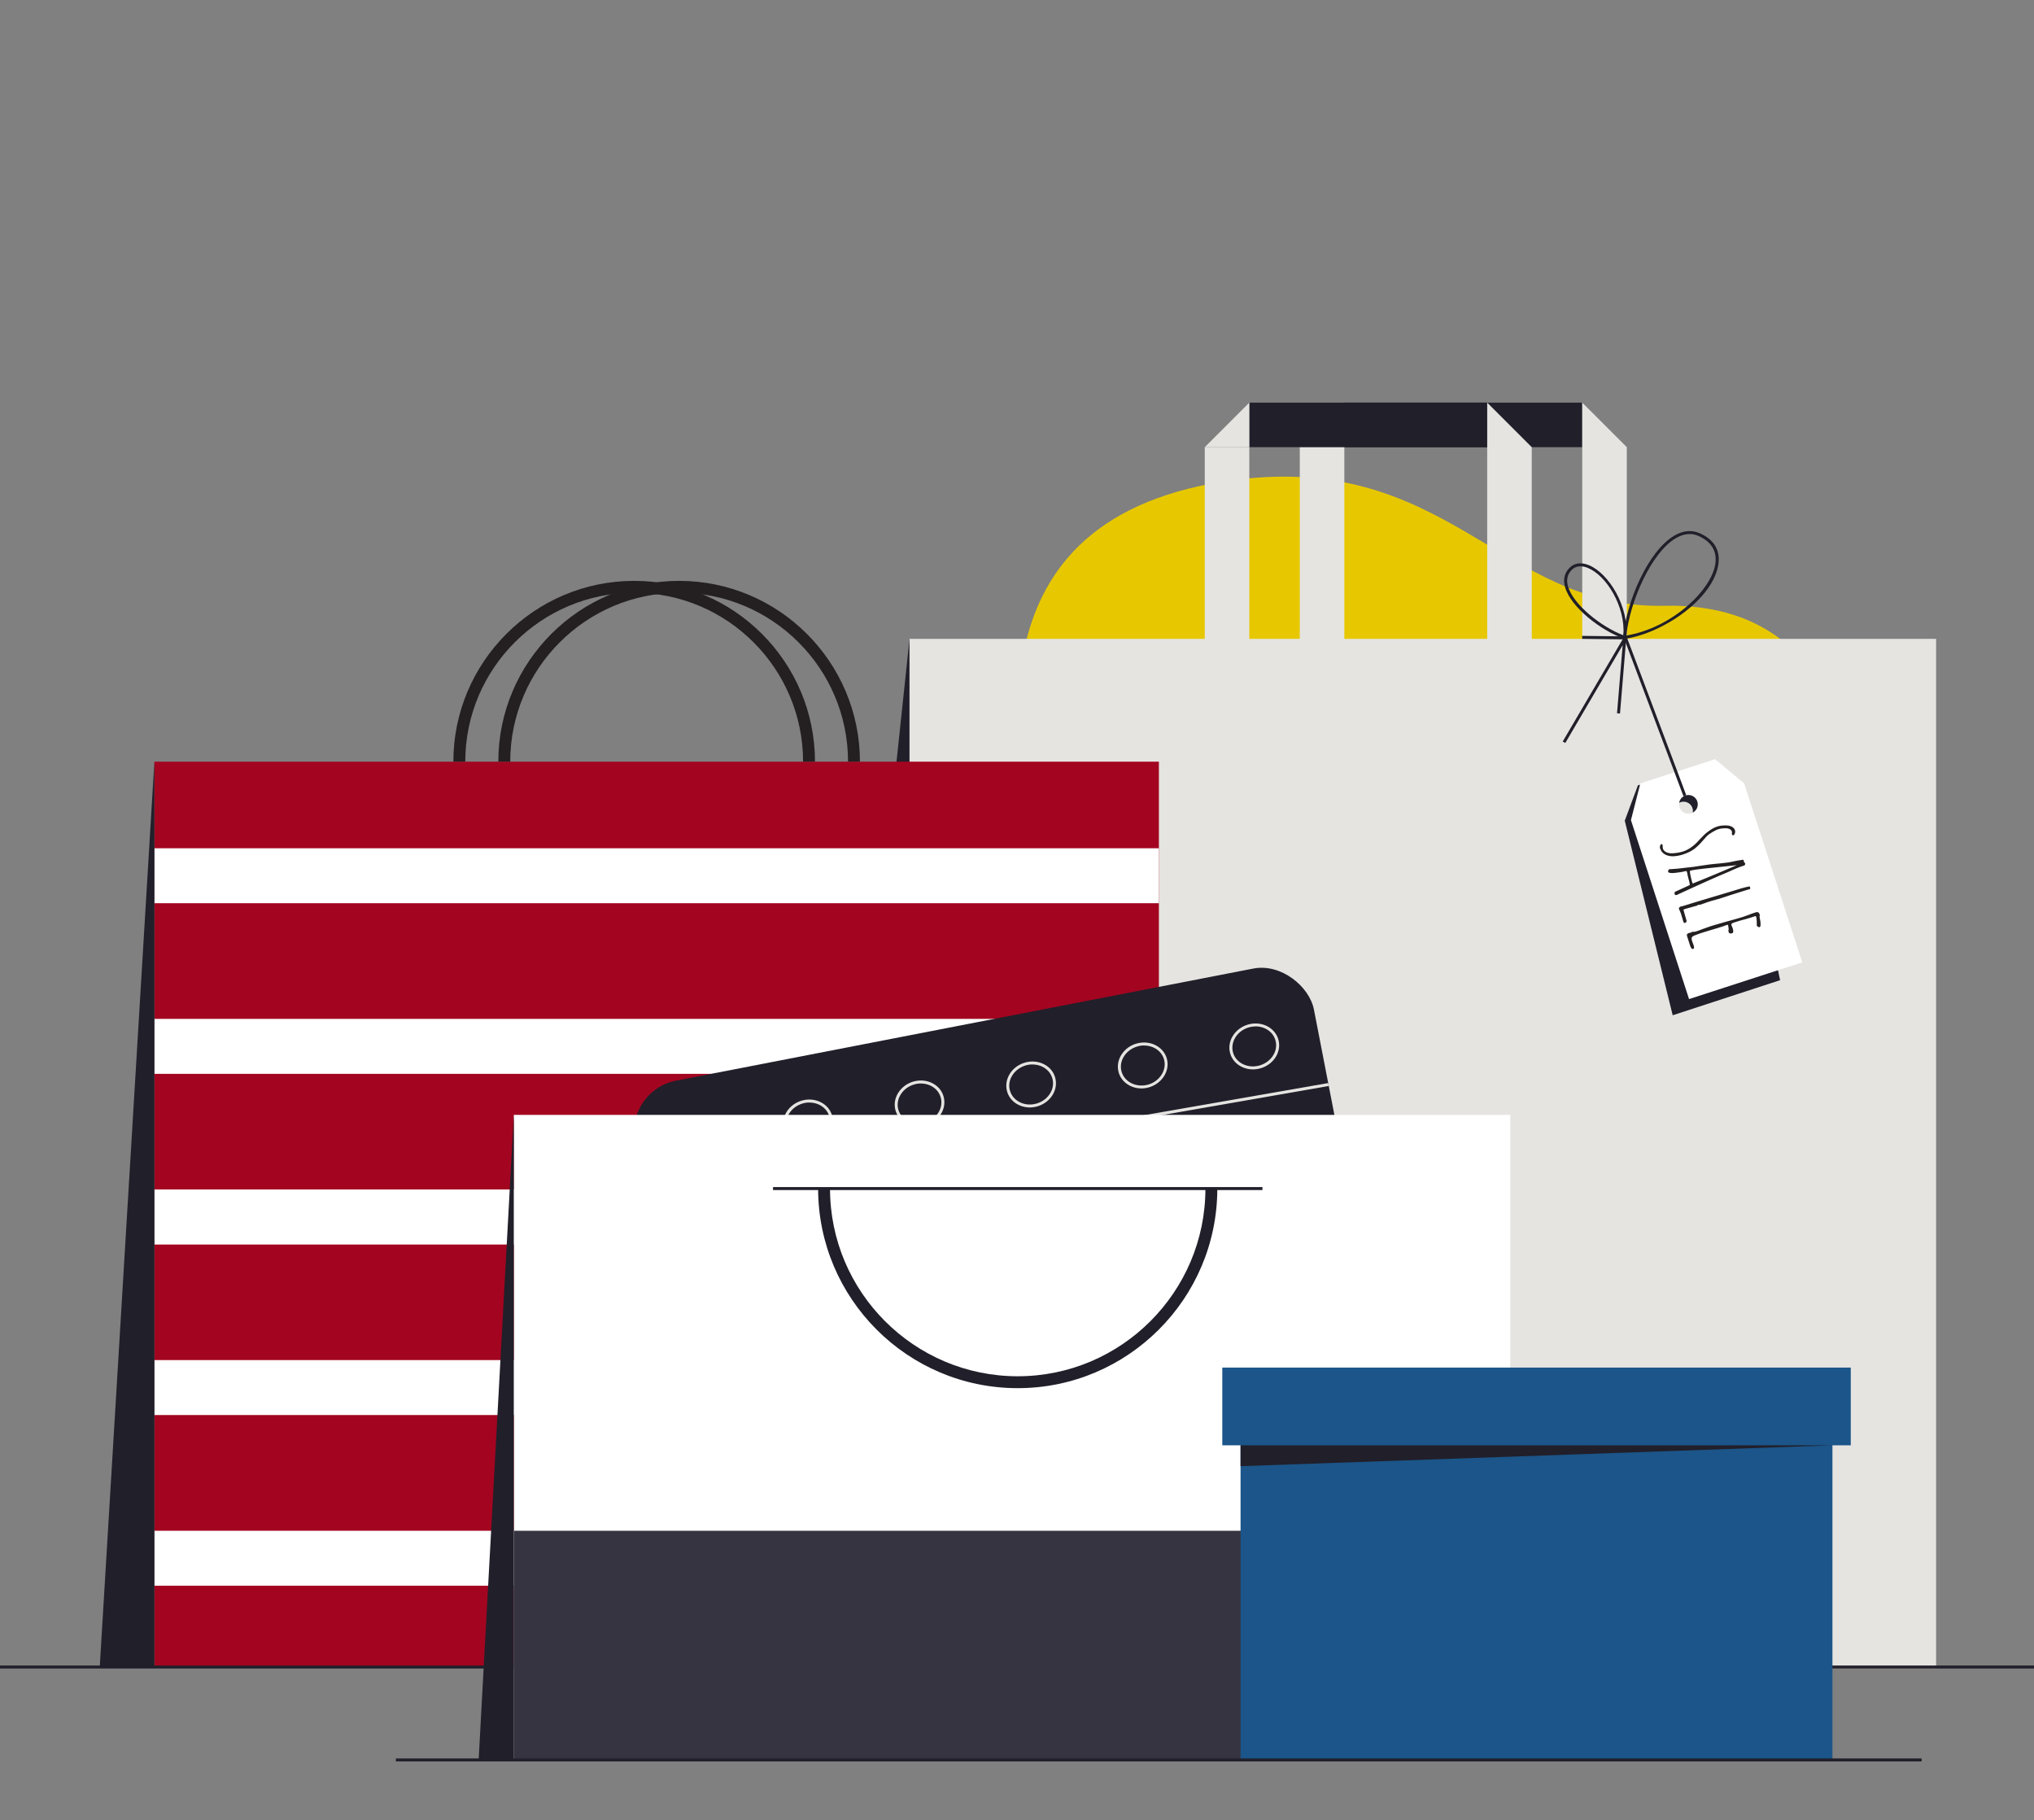 <svg id="_финальные_цвета" xmlns="http://www.w3.org/2000/svg" viewBox="0 0 342 306.04"><rect x="0" y="0" width="342" height="306.04" fill="#808080" stroke="none"/><defs><style>.cls-2{fill:#fff}.cls-3{fill:#e5e4e1}.cls-5{fill:#241f21}.cls-6{fill:#211f2a}.cls-7{fill:#1b5589}</style></defs><path class="cls-6" d="M152.93 107.42v173.09l-18.32-.21 18.32-172.88z"/><path d="M171.31 139.36c2.01-9.49-11.18-51.36 34.62-58.42 37.33-5.75 46.18 21.52 73.96 20.92 27.78-.61 30.35 24.88 30.35 24.88l-138.93 12.62z" fill="#e7c800"/><path class="cls-3" d="M152.93 107.42h172.61v173.09H152.93z"/><path class="cls-3" d="M218.55 75.19h7.49v32.51h-7.49z"/><path class="cls-6" transform="rotate(-90 246.045 71.445)" d="M242.3 51.44h7.49v40h-7.49z"/><path class="cls-3" d="M266.04 75.19h7.49v32.51h-7.49zm0-7.49v7.49h7.5l-7.5-7.49zm-39.99 0v7.49h-7.5l7.5-7.49zm-23.48 7.49h7.49v32.51h-7.49z"/><path class="cls-6" transform="rotate(-90 230.06 71.44)" d="M226.31 51.44h7.49v40h-7.49z"/><path class="cls-3" d="M250.06 75.19h7.49v32.51h-7.49zm0-7.49v7.49h7.49l-7.49-7.49zm-40 0v7.49h-7.49l7.49-7.49z"/><path class="cls-6" d="M288.32 129.3l-12.91 2.73-2.22 5.96 8.06 32.72 18.06-5.9-6.55-30.96-4.44-4.55zm-4.92 8.62c-.85.18-1.69-.36-1.87-1.22s.36-1.69 1.22-1.87 1.69.36 1.87 1.22-.36 1.69-1.22 1.87z"/><path class="cls-2" d="M293.26 131.71l-4.9-4.06-6.33 2.06-.48.15-5.74 1.87-1.58 6.17 9.77 30.09 19.04-6.18-9.78-30.1zm-8.89 5.04c-.82.27-1.71-.19-1.98-1.02-.23-.71.07-1.47.68-1.82.1-.07.21-.12.33-.16.04 0 .09-.03.13-.03.79-.19 1.6.25 1.86 1.04.27.83-.19 1.72-1.02 1.99z"/><path class="cls-6" d="M272.9 107.46l.03-.32c.53-6 4.19-14.48 8.58-17.07 1.48-.87 2.93-1.01 4.31-.4 2.98 1.32 3.34 3.53 3.12 5.14-.8 5.83-9.26 11.66-15.72 12.6l-.31.05zm11.19-17.66c-.76 0-1.54.23-2.33.7-4.07 2.39-7.68 10.52-8.31 16.36 7.58-1.25 14.36-7.59 14.98-12.12.28-2.07-.69-3.67-2.83-4.62-.49-.22-1-.33-1.52-.33z"/><path class="cls-6" d="M273.39 107.51l-.3-.11c-3.92-1.38-8.96-5.28-9.93-8.66-.33-1.15-.17-2.16.49-2.98.84-1.06 2.09-1.32 3.51-.73 3.35 1.38 6.81 6.99 6.25 12.17l-.03.31zm-7.64-12.29c-.59 0-1.2.21-1.7.85-.55.69-.69 1.54-.4 2.53.88 3.06 5.56 6.79 9.31 8.22.36-4.88-2.86-10.05-5.98-11.33-.36-.15-.79-.27-1.23-.27z"/><path class="cls-6" d="M263.19 124.93l-.43-.25 10.76-18.35-1.13 13.64-.5-.04.95-11.45-9.65 16.45z"/><path class="cls-5" d="M279.13 142.22c.04-.15.11-.24.22-.29l.17.05s.03.16.05.34c0 .15 0 .26.03.35.08.26.26.47.54.6.27.14.6.21.97.21.68-.03 1.29-.13 1.85-.3.83-.26 1.64-.79 2.43-1.6.45-.49.82-.87 1.09-1.14.27-.27.6-.54.98-.8.44-.31.89-.54 1.35-.68.43-.14.98-.19 1.63-.16.31.02.58.1.82.25.24.14.39.33.46.56.05.16.04.33-.02.51s-.15.3-.27.33c-.1.03-.17-.03-.22-.19-.02-.05-.02-.11 0-.2.01-.08.01-.16 0-.22a.722.722 0 00-.37-.42c-.19-.1-.41-.15-.66-.15-.49 0-.92.05-1.29.17-.23.07-.45.18-.67.31-.07.03-.12.07-.17.09-.04.03-.08.04-.1.05l-.33.22-.3.19-.28.25c-.07.06-.14.12-.19.19l-.15.18-.31.34c-.06.07-.2.23-.42.47-.22.24-.46.48-.72.7-.21.2-.42.36-.63.49-.2.13-.45.27-.75.41-.29.13-.61.25-.97.37-.58.18-1.14.27-1.7.28-.67-.03-1.19-.21-1.56-.54-.22-.18-.37-.43-.47-.73l-.06-.08c-.02-.14 0-.28.03-.43zm12.17-1.83s.02-.01.01-.02h-.02v.02zm-9.74 9.67c.03-.06.13-.13.3-.21.84-.38 1.37-.62 1.58-.72l.69-.32c-.02-.28-.09-.59-.19-.93l-.17-.66c-.05-.3-.1-.52-.14-.65-.02-.07-.07-.1-.13-.1-.04.01-.06.01-.06 0l-.37.08c-.22.06-.67.13-1.36.21-.34.04-.62.05-.83.02-.23-.03-.36-.09-.39-.17a.449.449 0 01.03-.27c.04-.1.1-.17.17-.19h.12c.92-.05 1.83-.14 2.71-.26l1.19-.13 1.44-.22 1.25-.18c.34-.04.9-.1 1.67-.17.87-.09 1.46-.16 1.77-.22.04 0 .27-.05.69-.14.47-.1.82-.16 1.05-.19.32-.06.52-.08.57-.06l.04.13s0 .08.02.13c.05.14.12.24.21.29.03.08.02.17-.01.25-.03.08-.09.14-.16.16-.58.18-1.22.43-1.94.75-.37.17-.68.31-.92.41-1.51.62-4.31 1.87-8.41 3.76l-.05.02a.31.31 0 01-.32-.06c-.06-.18-.07-.3-.04-.36zm3.03-1.49c1.69-.67 4.17-1.7 7.45-3.1l-5.12.54c-1.47.16-2.38.29-2.74.41-.06.02-.04.26.05.74.1.47.2.88.31 1.23l.06.18zm-1.98 3.85c.08 0 .28-.05.61-.15 1.11-.35 2.75-.85 4.94-1.5 2.17-.65 3.74-1.12 4.7-1.42l.66-.17.56-.12c.08-.03.14 0 .17.09.02.06.03.15.03.27v.06c-.27.08-.51.15-.73.21l-.7.22-1.97.62c-.57.19-1.23.41-1.96.64-.06 0-.2.04-.4.11l-.38.1c-.24.06-.49.14-.74.22-.28.09-.53.17-.75.26l-.77.26h-.16.02c-.04.01-.06.01-.08 0l-.07.02c-.1.03-.17.08-.24.13l-1.75.49-.11.03c-.2.06-.32.11-.35.13-.06.02-.08.06-.06.12l.26.95c.09.28.14.47.17.57.03.1.04.17.05.19l.02.05c.02.06 0 .13-.04.21a.39.39 0 01-.18.16c-.14.05-.25-.03-.33-.22-.05-.21-.2-.71-.45-1.5v.04c-.04-.12-.09-.23-.13-.34-.05-.09-.1-.19-.14-.31-.05-.17.05-.31.32-.44zm1.36 4.47l.23-.07c.06 0 .14-.02.22-.05l.05-.09c.28.02.54-.01.78-.09.28-.09.67-.23 1.17-.43l1.18-.41c.6-.19 1.51-.45 2.72-.8 1.08-.29 2-.55 2.74-.78l1.07-.38c.32-.13.67-.25 1.07-.38.18-.06.32-.05.43 0 .1.06.19.18.24.36.04.12.03.23-.02.32 0 .03.03.21.09.54.06.31.09.59.08.83 0 .25-.05.39-.16.43-.12.04-.28-.04-.47-.23.01-.76-.03-1.28-.12-1.57l-.14-.06c-.1.05-.36.13-.77.26-.52.16-.98.3-1.4.4-.43.12-.9.26-1.41.43-.34.11-.48.24-.43.41l.11.28c.04.09.08.19.11.3.15.47.11.74-.1.81-.13.04-.25.05-.36.02-.11-.03-.18-.11-.22-.23a.602.602 0 01.01-.46l-.09-.61-.03-.09-.12-.06-.05.02c-.2.09-.67.25-1.41.48-.47.15-.9.28-1.29.39l-1.29.39c-.47.15-.94.32-1.43.51-.27.1-.44.22-.49.35-.06.14-.04.35.05.64l.12.32c.05.1.09.22.13.36.11.35.09.55-.07.6-.22.07-.41-.16-.57-.69l-.47-1.48c-.07-.22.02-.38.26-.48z"/><path class="cls-6" transform="rotate(-89.3 269.472 107.208)" d="M269.22 103.76h.5v6.89h-.5z"/><path class="cls-6" d="M283.53 133.72l-.13.03c-.12.04-.23.09-.33.16l-1.52-4.05-8.51-22.61.47-.17 8.52 22.63 1.5 4.01z"/><path fill="#a30520" d="M25.96 128.07h168.9v152.22H25.96z"/><path class="cls-5" d="M144.59 128.07h-2c0-15.66-12.74-28.4-28.4-28.4s-28.4 12.74-28.4 28.4h-2c0-16.76 13.64-30.4 30.4-30.4s30.4 13.64 30.4 30.4z"/><path class="cls-5" d="M137.03 128.07h-2c0-15.66-12.74-28.4-28.4-28.4s-28.4 12.74-28.4 28.4h-2c0-16.76 13.64-30.4 30.4-30.4s30.4 13.64 30.4 30.4z"/><path class="cls-2" d="M25.96 142.63h168.9v9.24H25.96zm0 28.69h168.9v9.24H25.96zm0 28.68h168.9v9.26H25.96zm0 28.69h168.9v9.24H25.96zm0 28.7h168.9v9.24H25.96z"/><path class="cls-6" d="M25.96 128.07v152.22l-9.19.01 9.19-152.23z"/><path class="cls-6" d="M0 280.05h342v.5H0z"/><rect class="cls-6" x="111.56" y="171.55" width="116.28" height="78.61" rx="8.7" ry="8.7" transform="rotate(-10.99 169.754 210.94)"/><path class="cls-3" d="M210.67 179.81c-1.73 0-3.3-1.01-3.8-2.61-.63-2.01.67-4.21 2.89-4.9 2.21-.69 4.53.39 5.16 2.4.3.98.17 2.03-.38 2.96-.55.92-1.44 1.61-2.5 1.94-.45.14-.91.21-1.36.21zm.45-7.22c-.4 0-.81.06-1.21.18-1.95.61-3.1 2.53-2.56 4.28.54 1.75 2.57 2.68 4.53 2.07.95-.3 1.74-.91 2.22-1.72.48-.8.6-1.71.33-2.56-.43-1.39-1.8-2.26-3.32-2.26zm-19.2 10.42c-1.73 0-3.3-1.01-3.8-2.61-.3-.98-.17-2.03.38-2.96a4.4 4.4 0 012.5-1.94c2.22-.69 4.53.39 5.16 2.4.63 2.01-.67 4.21-2.88 4.9-.45.14-.91.21-1.36.21zm.45-7.22c-.4 0-.81.06-1.21.19-.95.3-1.74.91-2.22 1.72-.48.8-.6 1.71-.33 2.56.54 1.75 2.58 2.68 4.53 2.08 1.95-.61 3.1-2.53 2.56-4.28-.43-1.39-1.8-2.26-3.32-2.26zm-19.22 10.42c-.62 0-1.24-.13-1.8-.39-.98-.45-1.69-1.24-1.99-2.22s-.17-2.03.38-2.96c.55-.92 1.44-1.61 2.5-1.94 1.07-.33 2.19-.27 3.16.18.98.45 1.69 1.24 1.99 2.22s.17 2.03-.38 2.96c-.55.92-1.44 1.61-2.5 1.94-.45.14-.91.21-1.37.21zm.46-7.23c-.4 0-.82.06-1.22.19-.95.3-1.74.91-2.22 1.72-.48.8-.6 1.71-.33 2.56s.87 1.52 1.72 1.92c.86.4 1.85.45 2.81.16.95-.3 1.74-.91 2.22-1.72.48-.8.6-1.71.33-2.56-.26-.84-.87-1.52-1.72-1.92-.5-.23-1.04-.34-1.59-.34zM154.4 189.4c-1.73 0-3.3-1.01-3.8-2.61-.63-2.01.67-4.21 2.88-4.9 1.07-.33 2.19-.27 3.16.18.98.45 1.69 1.24 1.99 2.22s.17 2.03-.38 2.96a4.4 4.4 0 01-2.5 1.94c-.45.14-.91.21-1.36.21zm.45-7.22c-.41 0-.82.06-1.22.19-1.95.61-3.1 2.53-2.56 4.28.54 1.75 2.58 2.68 4.53 2.08.95-.3 1.74-.91 2.22-1.72.48-.8.6-1.71.33-2.56-.26-.84-.87-1.52-1.72-1.92-.5-.23-1.04-.34-1.59-.34zm-19.21 10.42c-1.73 0-3.3-1.01-3.8-2.61-.3-.98-.17-2.03.38-2.96.55-.92 1.44-1.61 2.5-1.94 2.22-.69 4.53.39 5.16 2.4.63 2.01-.67 4.21-2.89 4.9-.45.14-.91.21-1.36.21zm.45-7.22c-.4 0-.81.06-1.21.19-.95.3-1.74.91-2.22 1.72-.48.8-.6 1.71-.33 2.56.54 1.75 2.58 2.67 4.53 2.08 1.95-.61 3.1-2.53 2.56-4.28-.43-1.39-1.8-2.26-3.32-2.26z"/><path class="cls-3" transform="rotate(-9.9 190.178 188.228)" d="M156.28 187.9h67.6v.5h-67.6z"/><path class="cls-2" d="M86.39 187.46h167.55v108.45H86.39z"/><path class="cls-6" d="M171.12 233.41c-18.51 0-33.56-15.06-33.56-33.56h2c0 17.4 14.16 31.56 31.56 31.56s31.56-14.16 31.56-31.56h2c0 18.51-15.06 33.56-33.56 33.56zm-84.73-45.95l-5.91 108.46h5.91V187.46z"/><path fill="#363441" d="M86.39 257.39h169.47v38.53H86.39z"/><path class="cls-6" d="M129.98 199.6h82.29v.5h-82.29z"/><path class="cls-7" d="M208.59 236.48h99.52v59.43h-99.52z"/><path class="cls-7" d="M205.52 229.95h105.67v13.07H205.52z"/><path class="cls-6" d="M208.59 243.02v3.51l99.52-3.51h-99.52zM66.56 295.67h256.55v.5H66.56z"/></svg>